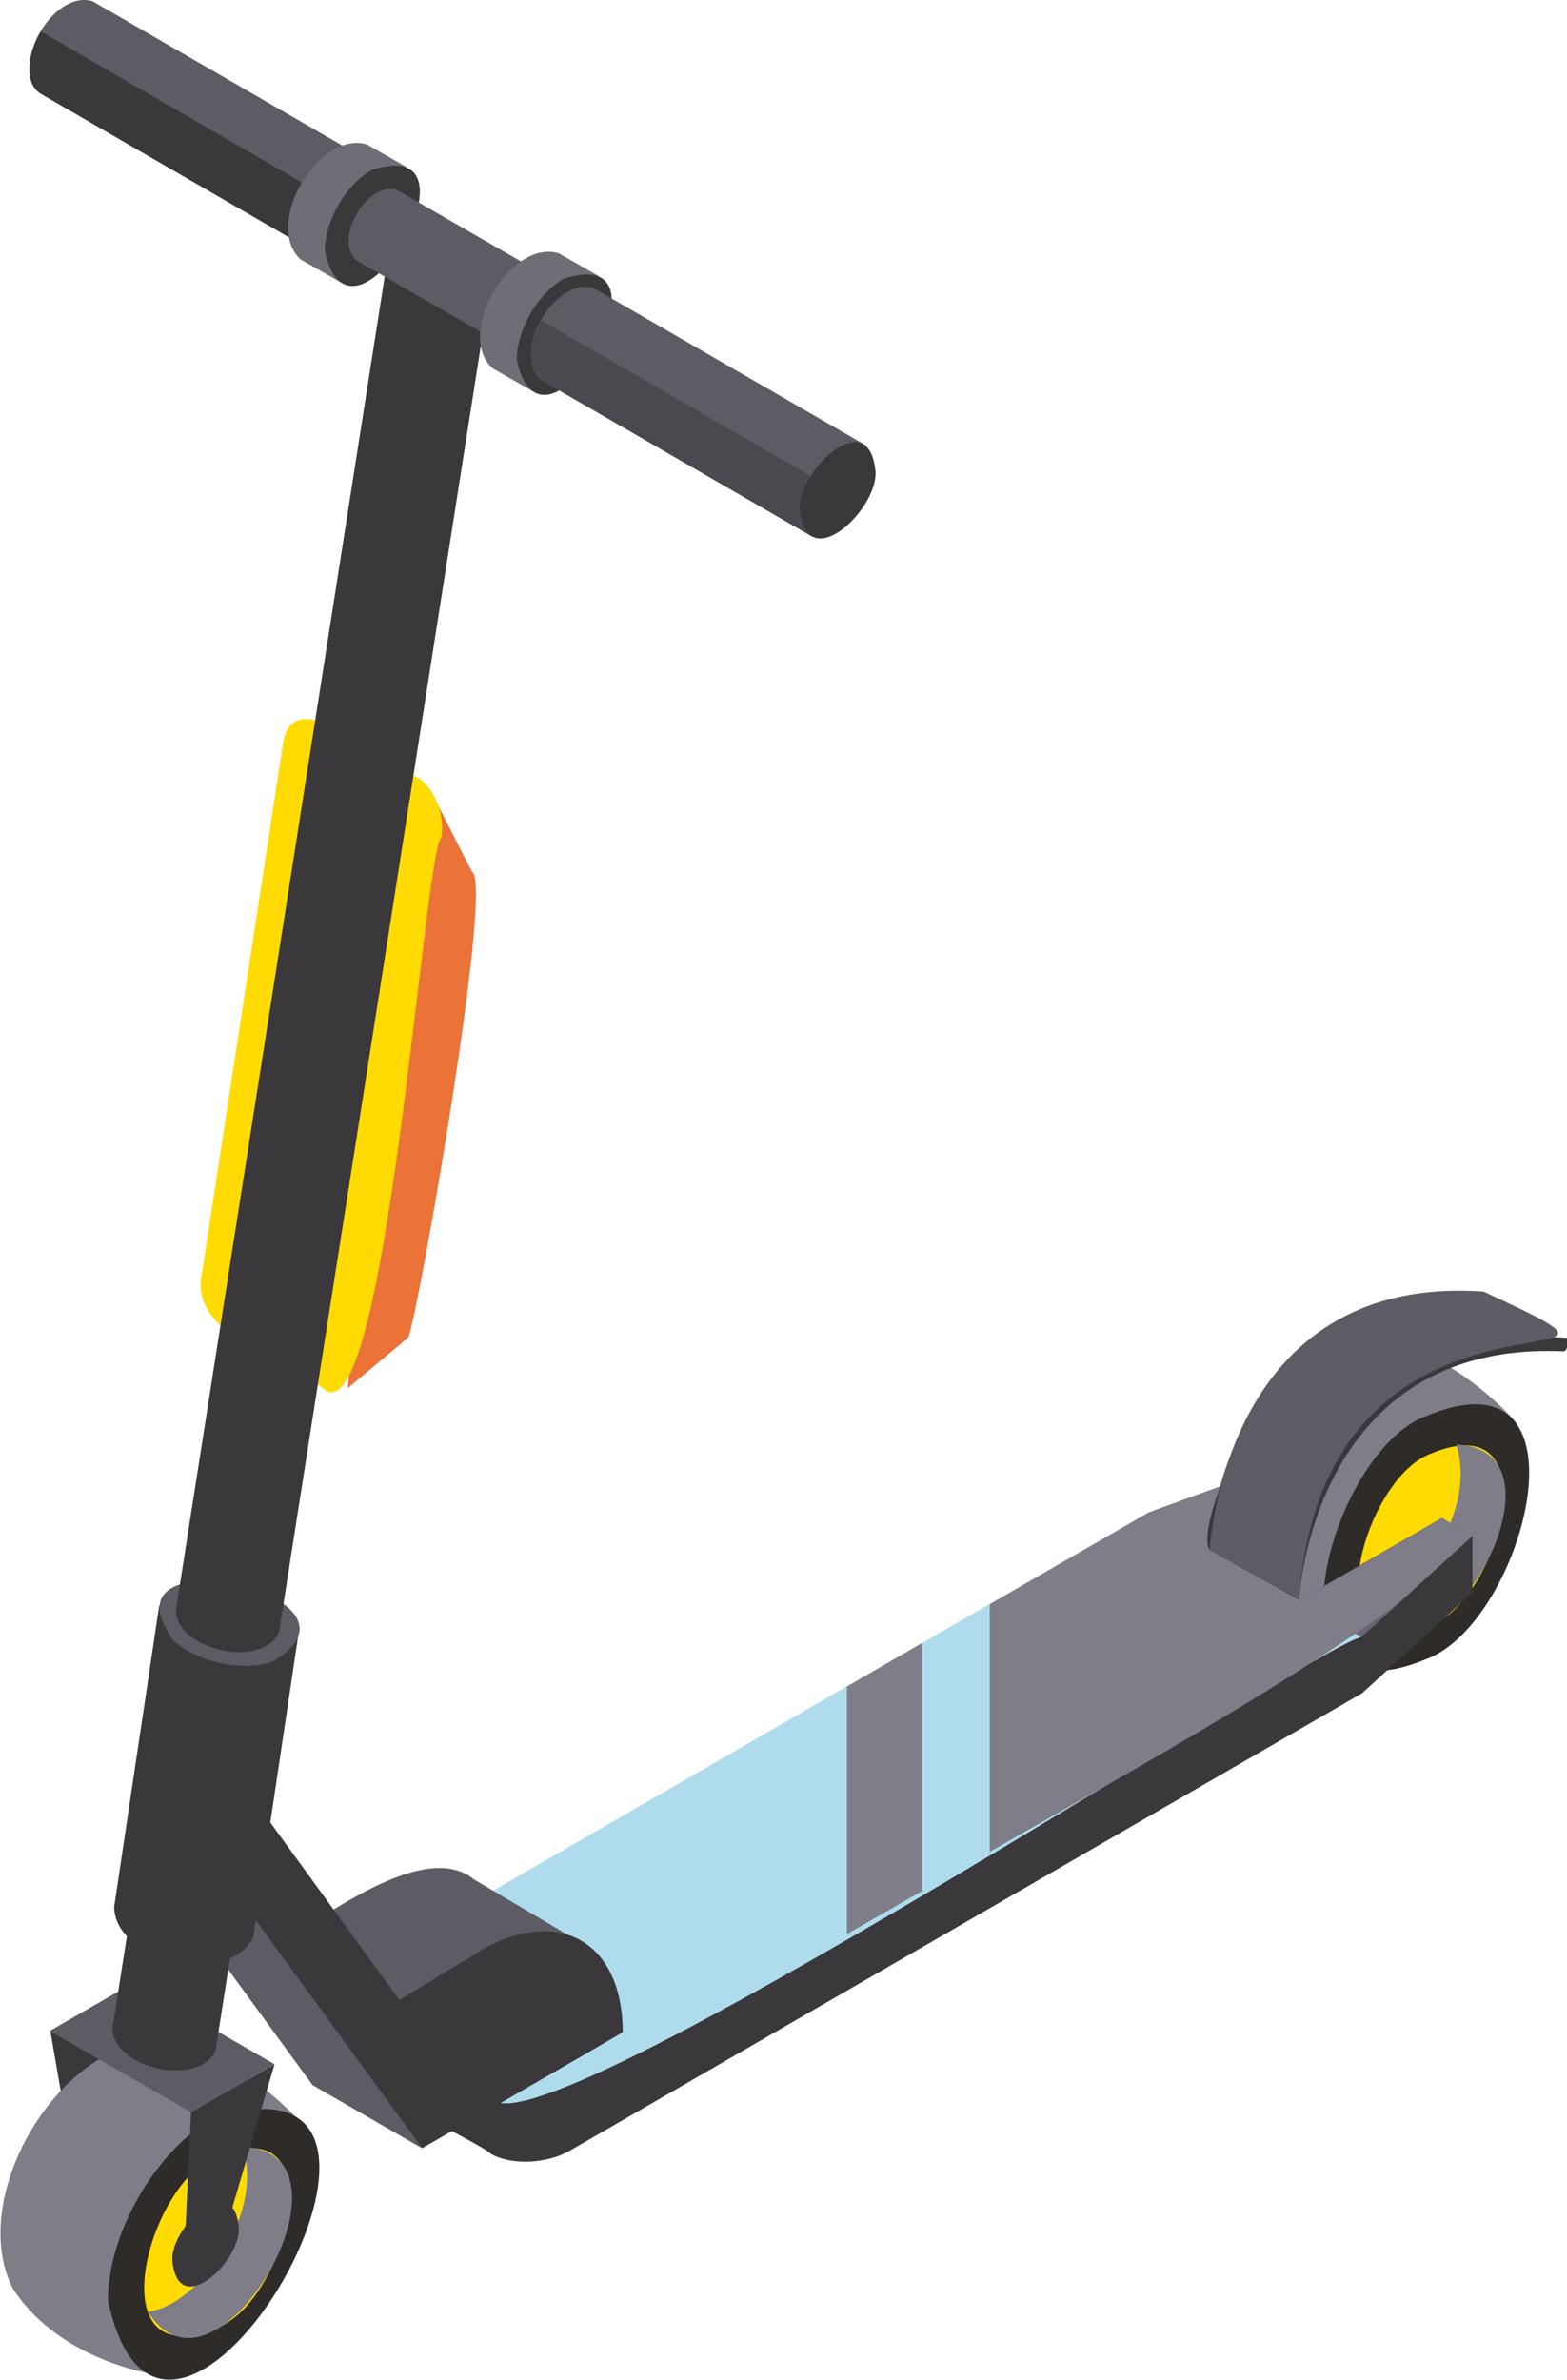 <?xml version="1.0" encoding="UTF-8"?>
<svg id="uuid-57a55e80-0f1e-42fc-9641-bb34a3bbd1dd" data-name="Calque_2" xmlns="http://www.w3.org/2000/svg" viewBox="0 0 38.3 58.15">
  <defs>
    <style>
      .uuid-096affb1-30f8-47ed-a86c-87759d8b2098 {
        fill: #2e2b28;
      }

      .uuid-b0a71e8f-d19d-4acd-b8fb-36b916f9f911 {
        fill: #3a383b;
      }

      .uuid-b2f3416d-a4b1-48bf-aad4-997d733460fc {
        fill: #6f6e77;
      }

      .uuid-c30acf21-3fac-483a-85e6-e1dcb3dcf2b5 {
        fill: #5d5b63;
      }

      .uuid-4931a4b9-4c6a-43b5-8f78-d3c411d00796 {
        fill: #342f35;
      }

      .uuid-556fa5bc-8157-4258-9a5f-59d9c154007a {
        fill: #eb7338;
      }

      .uuid-848c4318-b039-4cd3-a771-3de9e3d7ef88 {
        fill: #ffdb03;
      }

      .uuid-2a68dd5b-5f3b-48bf-9b90-d7b82fadaed5 {
        fill: #4a494f;
      }

      .uuid-695ef4e7-0e9c-4650-ab64-c1315275d126 {
        fill: #aedcec;
      }

      .uuid-be01e2c2-9ffa-42a6-ad69-4315626dcc9a {
        fill: #fde9d4;
      }

      .uuid-29880b0f-5d5e-4e1d-8d9a-dc0c91f6573a {
        fill: #6a6273;
      }

      .uuid-237ae432-3505-451d-af9b-e58d3db1a30d {
        fill: #7e7d88;
      }
    </style>
  </defs>
  <g id="uuid-a88681f8-b485-4653-8a37-e01b81fb9d17" data-name="Les_Véhicules">
    <g id="uuid-57a944db-7e32-4ec9-b3d4-774f5576df4b" data-name="Vehicule_x5F_Trottinette_x5F_BG">
      <path class="uuid-b0a71e8f-d19d-4acd-b8fb-36b916f9f911" d="M28.04,38.35l-18.61,10.74v-.47l-1.21.16v1.39h0c-.15.49,3.53,2.19,3.78,2.46.49.28,1.36.25,1.93-.08l19.35-11.17-5.24-3.03Z"/>
      <polygon class="uuid-4931a4b9-4c6a-43b5-8f78-d3c411d00796" points="29.57 39.24 28.04 38.35 32.32 36.79 33.07 37.22 29.57 39.24"/>
      <polygon class="uuid-4931a4b9-4c6a-43b5-8f78-d3c411d00796" points="31.74 40.49 33.28 41.38 35.99 38.91 35.24 38.48 31.74 40.49"/>
      <polygon class="uuid-29880b0f-5d5e-4e1d-8d9a-dc0c91f6573a" points="29.57 37.86 28.04 36.97 32.32 35.41 33.07 35.84 29.57 37.86"/>
      <path class="uuid-237ae432-3505-451d-af9b-e58d3db1a30d" d="M33.39,32.72c1.94.04,3.77,2.1,3.68,2.08l-1.71.92-.64-.57c-.19,1.3-1,2.7-2.02,3.52l.81.26.13,1.96s-2.44-.26-3.66-2.12h0c-1.12-2.16.99-5.86,3.4-6.05h0s.01,0,.02,0"/>
      <path class="uuid-096affb1-30f8-47ed-a86c-87759d8b2098" d="M34.86,34.6c-2.4.88-4.19,7.69,0,5.94,2.4-.88,4.19-7.69,0-5.94"/>
      <polygon class="uuid-b0a71e8f-d19d-4acd-b8fb-36b916f9f911" points="33.28 40 33.28 41.38 31.54 41.4 31.32 40.42 33.28 40"/>
      <path class="uuid-848c4318-b039-4cd3-a771-3de9e3d7ef88" d="M34.97,35.52c-1.69.62-2.96,5.42,0,4.19,1.7-.62,2.96-5.42,0-4.19"/>
      <path class="uuid-237ae432-3505-451d-af9b-e58d3db1a30d" d="M33.9,39.1c1.15-.69,2.14-2.46,1.69-3.8,3.14.1-.64,6.71-2.31,4.03.19-.03.4-.1.62-.23"/>
      <path class="uuid-695ef4e7-0e9c-4650-ab64-c1315275d126" d="M12.01,51.25c-.35-.57-5.27-2.04-3.32-3.11,0,0,19.35-11.17,19.35-11.17l5.24,3.03c-1.08.18-20.4,12.89-21.27,11.25"/>
      <polygon class="uuid-29880b0f-5d5e-4e1d-8d9a-dc0c91f6573a" points="31.74 39.11 33.28 40 35.99 37.53 35.24 37.09 31.74 39.11"/>
      <path class="uuid-237ae432-3505-451d-af9b-e58d3db1a30d" d="M35.99,37.52c-1.51,2.1-9.54,6.41-11.8,7.73v-6.05l3.85-2.22h0s4.28-1.57,4.28-1.57l-.1.84-2.65,1.61,2.17,1.26,3.5-2.02.75.43Z"/>
      <polygon class="uuid-237ae432-3505-451d-af9b-e58d3db1a30d" points="22.53 40.15 22.53 46.21 20.7 47.26 20.7 41.21 22.53 40.15"/>
      <polygon class="uuid-b0a71e8f-d19d-4acd-b8fb-36b916f9f911" points="35.99 37.53 35.99 38.91 33.28 41.38 33.28 40 35.99 37.53"/>
      <path class="uuid-b0a71e8f-d19d-4acd-b8fb-36b916f9f911" d="M38.3,32.69l-.34-.02h0c-5.81-3.76-8.94,4.68-8.39,5.2l2.18,1.24s.3-6.36,6.45-6.09c.15,0,.09-.25.11-.33Z"/>
      <path class="uuid-c30acf21-3fac-483a-85e6-e1dcb3dcf2b5" d="M36.26,31.56c-6.38-.45-6.69,6.31-6.69,6.31l2.18,1.24c.61-8.84,10.26-4.9,4.51-7.55"/>
      <path class="uuid-be01e2c2-9ffa-42a6-ad69-4315626dcc9a" d="M9.74,10.44c-.1.45-.78.32-.97.62.82.67,2.13-.25,2.29-1.17.18-.58-.57-1.07-1.01-.62-.18.33-.13.8-.31,1.17"/>
      <path class="uuid-c30acf21-3fac-483a-85e6-e1dcb3dcf2b5" d="M13.93,47.31l-2.35-1.39h0c-1.15-.93-3.38.74-4.5,1.41l-2.26-3.12-1.48.85,4.3,5.89,2.69,1.55-1.21-2.4,3.42-1.98s0-.03,0-.04l1.4-.77Z"/>
      <path class="uuid-b0a71e8f-d19d-4acd-b8fb-36b916f9f911" d="M11.73,47.68l-1.97,1.19-3.54-4.87-1.48.85,5.58,7.64c.97-.56,3.89-2.24,4.9-2.83,0-2.21-1.56-3.11-3.49-1.99"/>
      <polygon class="uuid-b0a71e8f-d19d-4acd-b8fb-36b916f9f911" points="1.23 49.62 2 54.09 2.86 53.58 3.27 48.45 1.23 49.62"/>
      <path class="uuid-237ae432-3505-451d-af9b-e58d3db1a30d" d="M3.73,49.88c1.94.03,3.77,2.1,3.68,2.08l-1.71.92-.64-.57c-.2,1.3-1,2.7-2.02,3.52l.81.26.13,1.96s-2.44-.26-3.66-2.12h0c-1.12-2.16.99-5.86,3.4-6.05h0s.01,0,.02,0"/>
      <path class="uuid-096affb1-30f8-47ed-a86c-87759d8b2098" d="M5.2,51.76c-1.41.82-2.56,2.81-2.56,4.45,1.44,6.77,9.1-6.55,2.56-4.45"/>
      <path class="uuid-848c4318-b039-4cd3-a771-3de9e3d7ef88" d="M5.3,52.69c-1.69.62-2.96,5.42,0,4.19,1.7-.62,2.96-5.42,0-4.19"/>
      <path class="uuid-237ae432-3505-451d-af9b-e58d3db1a30d" d="M4.24,56.26c1.15-.69,2.14-2.46,1.69-3.8,3.14.1-.64,6.71-2.31,4.03.19-.03.4-.1.62-.23"/>
      <path class="uuid-b0a71e8f-d19d-4acd-b8fb-36b916f9f911" d="M5.83,54.37c.14.79-1.43,2.34-1.61.93-.14-.79,1.43-2.34,1.61-.93"/>
      <polygon class="uuid-b0a71e8f-d19d-4acd-b8fb-36b916f9f911" points="4.67 51.61 4.48 55.59 5.34 55.09 6.71 50.44 4.67 51.61"/>
      <polygon class="uuid-c30acf21-3fac-483a-85e6-e1dcb3dcf2b5" points="4.67 51.61 1.22 49.63 3.26 48.45 6.71 50.44 4.67 51.61"/>
      <path class="uuid-b0a71e8f-d19d-4acd-b8fb-36b916f9f911" d="M6.82,40.23l-2.53-.54-1.54,9.87h0c.01.99,2.12,1.45,2.52.54h0s1.54-9.87,1.54-9.87Z"/>
      <path class="uuid-b0a71e8f-d19d-4acd-b8fb-36b916f9f911" d="M6.33,40.71c-.81.43-3.03-.72-1.57-1.42.81-.43,3.04.72,1.57,1.42"/>
      <path class="uuid-b0a71e8f-d19d-4acd-b8fb-36b916f9f911" d="M7.3,39.96l-3.41-.72-1.1,7.36h0c.02,1.34,2.85,1.95,3.4.72h0l1.1-7.36Z"/>
      <path class="uuid-c30acf21-3fac-483a-85e6-e1dcb3dcf2b5" d="M6.65,40.61c-.74.24-1.82.01-2.41-.52-1.95-2.69,5.25-1.14,2.41.52"/>
      <path class="uuid-556fa5bc-8157-4258-9a5f-59d9c154007a" d="M11.54,21.31l-.97-1.9-.4.96c-.46-.24-1.36-1.01-1.52.01,0,0-1.55,10.13-1.55,10.13-.21.99.91,1.41,1.56,1.79l-.16,1.62,1.48-1.24h0c.24-.56,2.06-10.93,1.57-11.37"/>
      <path class="uuid-848c4318-b039-4cd3-a771-3de9e3d7ef88" d="M7.89,33.92c-.85-.66-3.32-1.31-2.95-2.83,0,0,1.97-12.87,1.97-12.87.22-1.77,2.6.62,3.27.76.43.25.7.91.61,1.48-.43.29-1.35,14.89-2.9,13.46"/>
      <path class="uuid-b0a71e8f-d19d-4acd-b8fb-36b916f9f911" d="M12.02,6.74l-2.53-.54-5.19,33.14h0c.01.99,2.12,1.45,2.52.54h0S12.02,6.74,12.02,6.74Z"/>
      <path class="uuid-b0a71e8f-d19d-4acd-b8fb-36b916f9f911" d="M11.53,7.23c-.81.43-3.03-.72-1.57-1.42.81-.43,3.04.72,1.57,1.42"/>
      <path class="uuid-c30acf21-3fac-483a-85e6-e1dcb3dcf2b5" d="M2.26.03h0C1.31-.26.22,1.6.97,2.27h0s6.65,3.84,6.65,3.84l1.29-2.24"/>
      <path class="uuid-b0a71e8f-d19d-4acd-b8fb-36b916f9f911" d="M1,.77l7.26,4.2-.66,1.14L.96,2.27h0c-.42-.32-.22-1.07.04-1.5"/>
      <path class="uuid-b0a71e8f-d19d-4acd-b8fb-36b916f9f911" d="M7.3,5.49c-.16-.9,1.63-2.66,1.83-1.06.16.9-1.63,2.66-1.83,1.06"/>
      <path class="uuid-b2f3416d-a4b1-48bf-aad4-997d733460fc" d="M8.33,6.9l1.62-2.81-.98-.56h0c-1.19-.36-2.55,1.97-1.62,2.81h0s.98.56.98.56Z"/>
      <path class="uuid-b0a71e8f-d19d-4acd-b8fb-36b916f9f911" d="M7.94,6.13c0-.73.51-1.62,1.15-1.98,2.94-.95-.5,4.99-1.15,1.98"/>
      <path class="uuid-c30acf21-3fac-483a-85e6-e1dcb3dcf2b5" d="M13.83,9.31l.99-1.72-5.12-2.95h0c-.73-.22-1.56,1.21-.99,1.72h0s5.12,2.95,5.12,2.95Z"/>
      <path class="uuid-b0a71e8f-d19d-4acd-b8fb-36b916f9f911" d="M13.59,8.84c-.12-.69,1.25-2.05,1.41-.81.12.69-1.25,2.05-1.41.81"/>
      <path class="uuid-b2f3416d-a4b1-48bf-aad4-997d733460fc" d="M13.02,9.56l1.62-2.81-.98-.56h0c-1.19-.36-2.55,1.97-1.62,2.81h0s.98.56.98.56Z"/>
      <path class="uuid-b0a71e8f-d19d-4acd-b8fb-36b916f9f911" d="M12.63,8.79c0-.73.51-1.62,1.15-1.98,2.94-.95-.5,4.99-1.15,1.98"/>
      <path class="uuid-c30acf21-3fac-483a-85e6-e1dcb3dcf2b5" d="M19.87,13.12l1.29-2.24-6.65-3.84h0c-.95-.29-2.03,1.57-1.29,2.24h0s6.65,3.84,6.65,3.84Z"/>
      <path class="uuid-2a68dd5b-5f3b-48bf-9b90-d7b82fadaed5" d="M20.5,12.03l-.63,1.09-6.65-3.84c-.41-.31-.24-1.02.01-1.45l7.27,4.2Z"/>
      <path class="uuid-b0a71e8f-d19d-4acd-b8fb-36b916f9f911" d="M19.56,12.51c-.16-.9,1.63-2.66,1.83-1.06.16.9-1.63,2.66-1.83,1.06"/>
    </g>
  </g>
</svg>